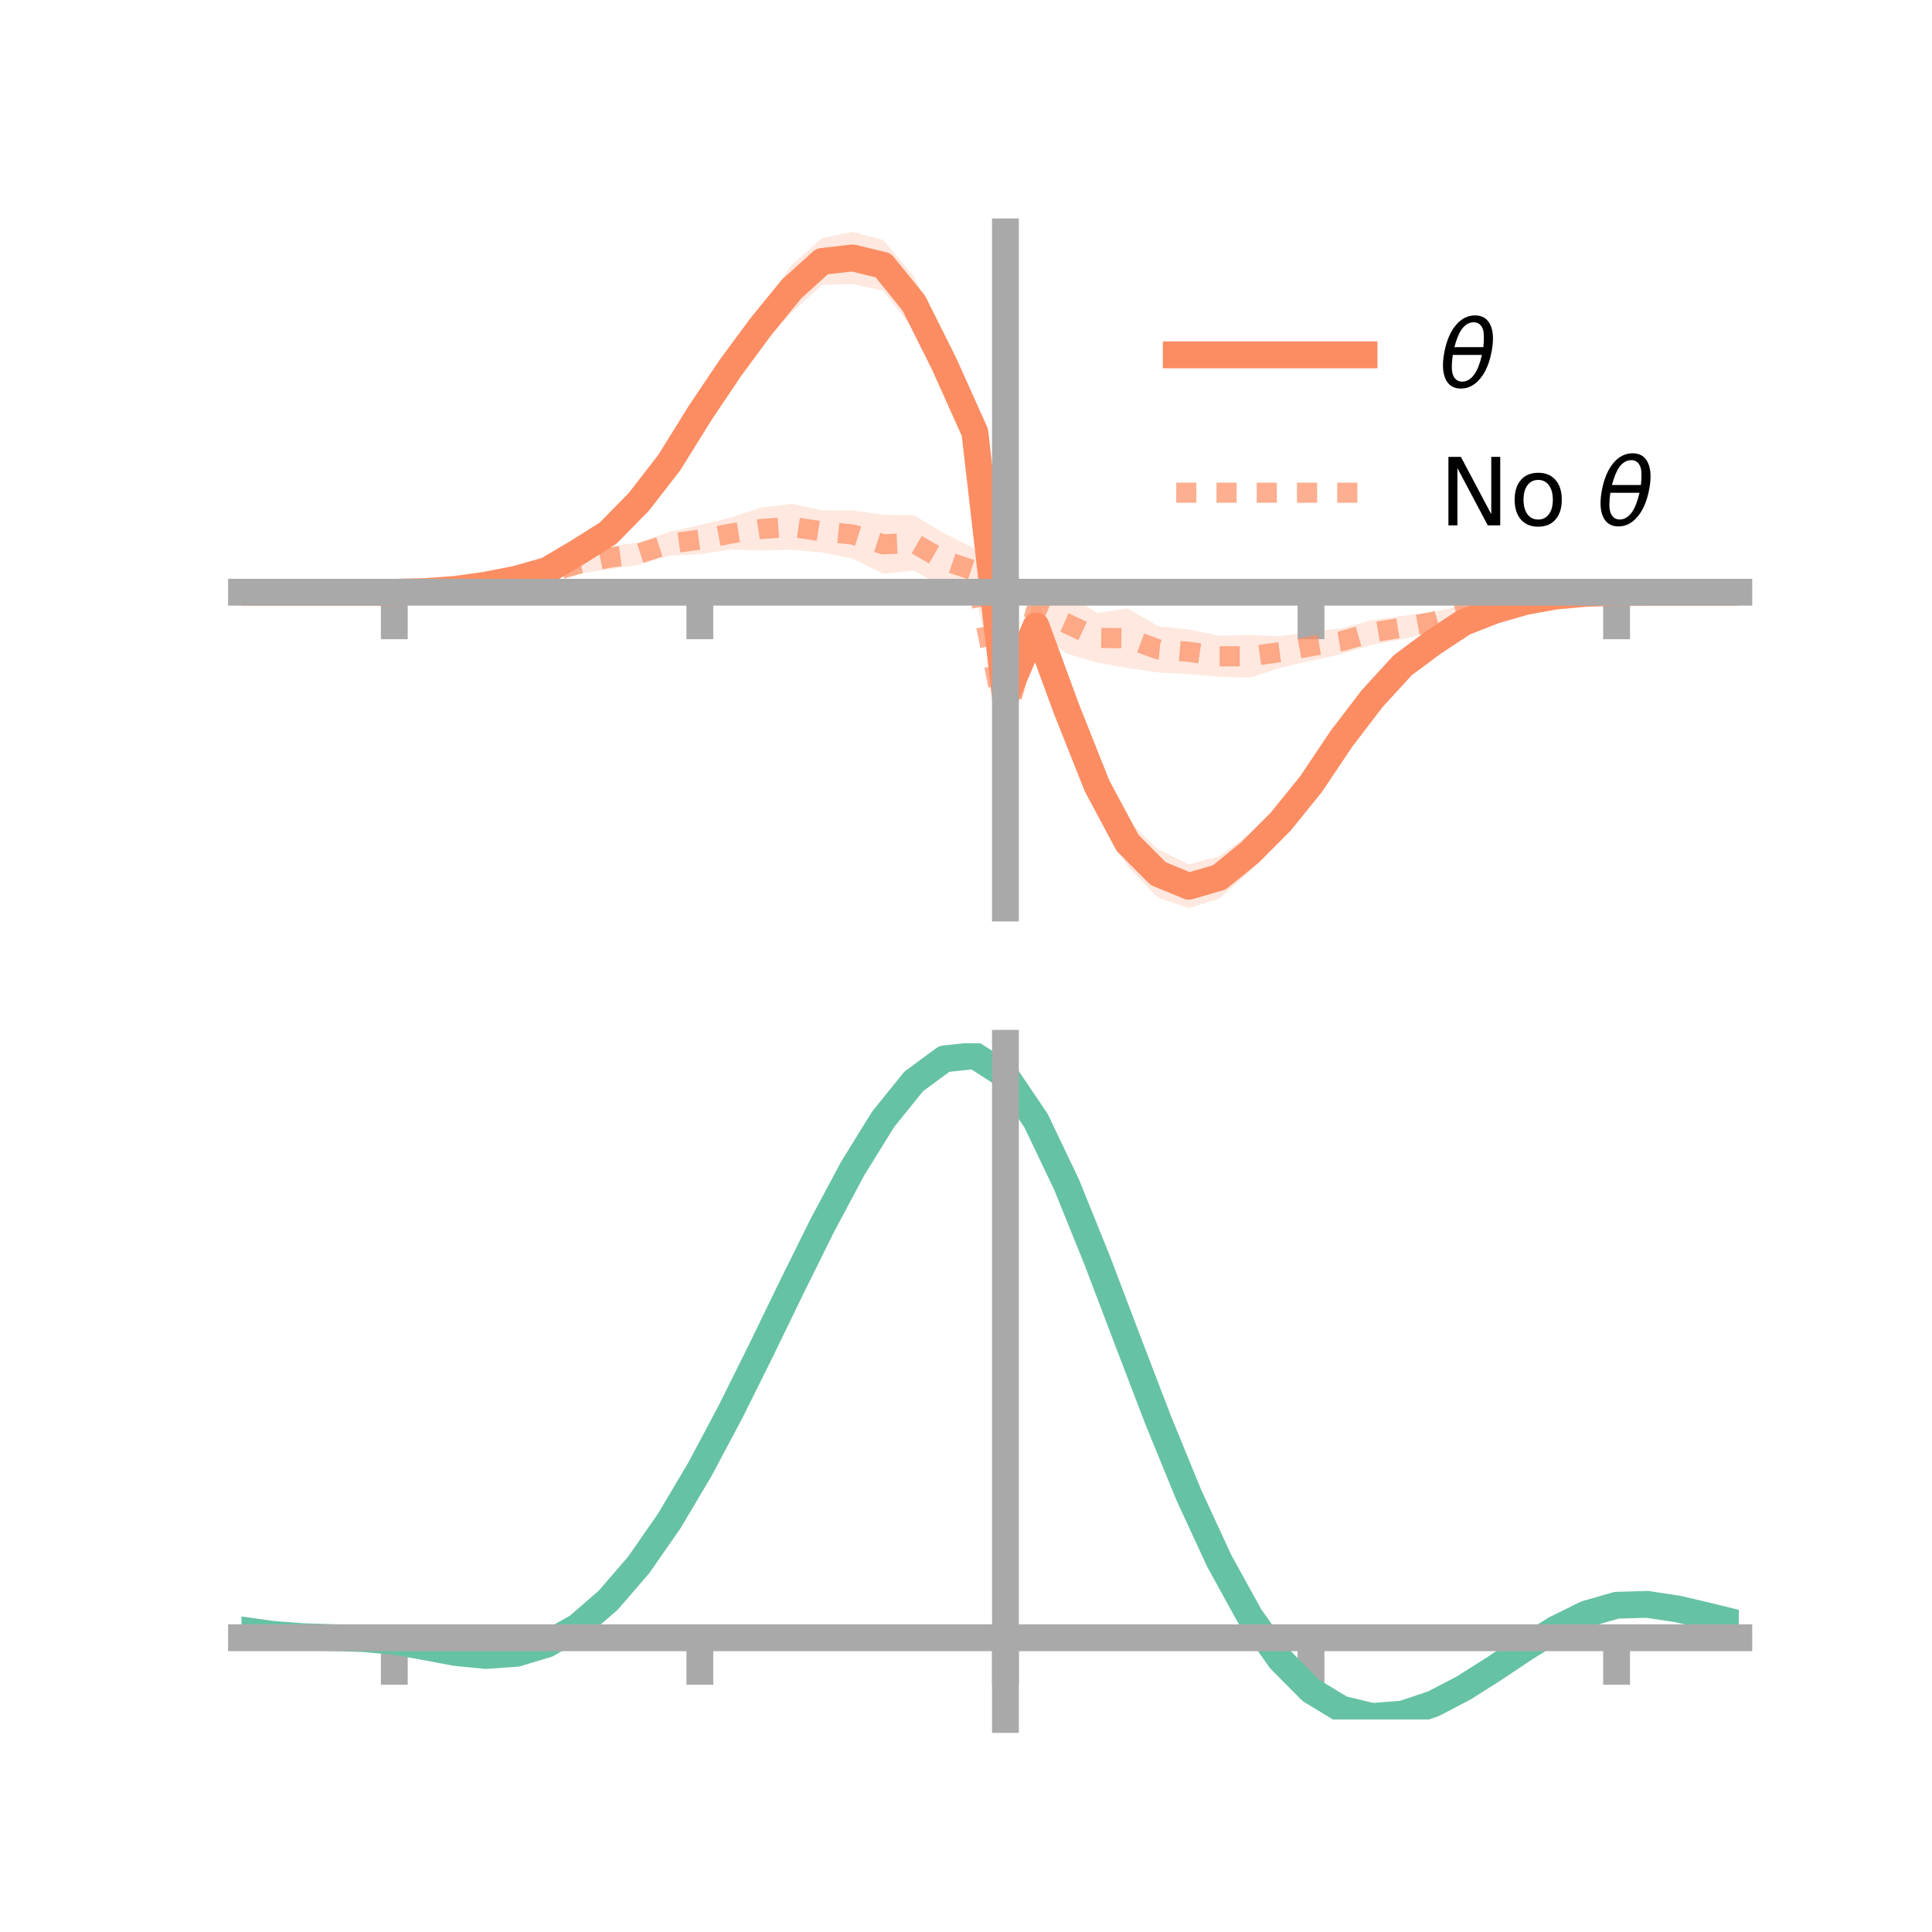 <?xml version="1.0" encoding="utf-8" standalone="no"?>
<!DOCTYPE svg PUBLIC "-//W3C//DTD SVG 1.1//EN"
  "http://www.w3.org/Graphics/SVG/1.1/DTD/svg11.dtd">
<!-- Created with matplotlib (https://matplotlib.org/) -->
<svg height="144pt" version="1.1" viewBox="0 0 144 144" width="144pt" xmlns="http://www.w3.org/2000/svg" xmlns:xlink="http://www.w3.org/1999/xlink">
 <defs>
  <style type="text/css">*{stroke-linecap:butt;stroke-linejoin:round;}</style>
 </defs>
 <g id="figure_1">
  <g id="patch_1">
   <path d="M 0 144 
L 144 144 
L 144 0 
L 0 0 
z
" style="fill:none;"/>
  </g>
  <g id="axes_1">
   <g id="patch_2">
    <path d="M 18 67.68 
L 129.6 67.68 
L 129.6 17.28 
L 18 17.28 
z
" style="fill:none;"/>
   </g>
   <g id="PolyCollection_1">
    <path clip-path="url(#pc18fa419f2)" d="M 18 44.141 
L 18 44.141 
L 20.278 44.141 
L 22.555 44.141 
L 24.833 44.141 
L 27.11 44.141 
L 29.388 44.14 
L 31.665 44.047 
L 33.943 43.796 
L 36.22 43.377 
L 38.498 42.791 
L 40.776 41.933 
L 43.053 40.554 
L 45.331 38.87 
L 47.608 36.586 
L 49.886 33.488 
L 52.163 29.648 
L 54.441 25.933 
L 56.718 22.954 
L 58.996 19.765 
L 61.273 17.747 
L 63.551 17.28 
L 65.829 17.881 
L 68.106 20.601 
L 70.384 24.986 
L 72.661 29.859 
L 74.939 51.548 
L 77.216 44.329 
L 79.494 50.894 
L 81.771 56.718 
L 84.049 61.106 
L 86.327 63.316 
L 88.604 64.434 
L 90.882 63.818 
L 93.159 62.116 
L 95.437 59.851 
L 97.714 57.188 
L 99.992 53.89 
L 102.269 51.233 
L 104.547 48.745 
L 106.824 47.202 
L 109.102 45.82 
L 111.38 45.124 
L 113.657 44.591 
L 115.935 44.283 
L 118.212 44.175 
L 120.49 44.142 
L 122.767 44.141 
L 125.045 44.141 
L 127.322 44.141 
L 129.6 44.141 
L 129.6 44.141 
L 129.6 44.141 
L 127.322 44.141 
L 125.045 44.141 
L 122.767 44.141 
L 120.49 44.146 
L 118.212 44.272 
L 115.935 44.571 
L 113.657 45.094 
L 111.38 45.874 
L 109.102 46.963 
L 106.824 48.584 
L 104.547 50.426 
L 102.269 52.915 
L 99.992 56.216 
L 97.714 59.706 
L 95.437 62.67 
L 93.159 64.966 
L 90.882 66.975 
L 88.604 67.68 
L 86.327 66.915 
L 84.049 64.568 
L 81.771 60.446 
L 79.494 54.83 
L 77.216 48.979 
L 74.939 52.446 
L 72.661 34.591 
L 70.384 29.306 
L 68.106 24.581 
L 65.829 21.67 
L 63.551 21.169 
L 61.273 21.223 
L 58.996 23.32 
L 56.718 25.716 
L 54.441 28.906 
L 52.163 31.973 
L 49.886 35.467 
L 47.608 38.242 
L 45.331 40.591 
L 43.053 41.785 
L 40.776 43.094 
L 38.498 43.53 
L 36.22 43.847 
L 33.943 44.06 
L 31.665 44.137 
L 29.388 44.141 
L 27.11 44.141 
L 24.833 44.141 
L 22.555 44.141 
L 20.278 44.141 
L 18 44.141 
z
" style="fill:#fc8d62;fill-opacity:0.2;"/>
   </g>
   <g id="PolyCollection_2">
    <path clip-path="url(#pc18fa419f2)" d="M 18 44.141 
L 18 44.141 
L 20.278 44.141 
L 22.555 44.141 
L 24.833 44.141 
L 27.11 44.141 
L 29.388 44.14 
L 31.665 44.032 
L 33.943 43.727 
L 36.22 43.242 
L 38.498 42.712 
L 40.776 42.179 
L 43.053 41.316 
L 45.331 40.725 
L 47.608 40.439 
L 49.886 39.642 
L 52.163 39.132 
L 54.441 38.585 
L 56.718 37.832 
L 58.996 37.55 
L 61.273 38.035 
L 63.551 38.04 
L 65.829 38.372 
L 68.106 38.4 
L 70.384 39.753 
L 72.661 40.906 
L 74.939 53.104 
L 77.216 43.885 
L 79.494 44.219 
L 81.771 45.694 
L 84.049 45.353 
L 86.327 46.682 
L 88.604 46.919 
L 90.882 47.386 
L 93.159 47.335 
L 95.437 47.422 
L 97.714 47.083 
L 99.992 46.833 
L 102.269 46.224 
L 104.547 45.898 
L 106.824 45.621 
L 109.102 45.098 
L 111.38 44.812 
L 113.657 44.552 
L 115.935 44.313 
L 118.212 44.176 
L 120.49 44.141 
L 122.767 44.141 
L 125.045 44.141 
L 127.322 44.141 
L 129.6 44.141 
L 129.6 44.141 
L 129.6 44.141 
L 127.322 44.141 
L 125.045 44.141 
L 122.767 44.141 
L 120.49 44.145 
L 118.212 44.276 
L 115.935 44.598 
L 113.657 45.062 
L 111.38 45.695 
L 109.102 46.235 
L 106.824 47.065 
L 104.547 47.644 
L 102.269 48.059 
L 99.992 48.746 
L 97.714 49.244 
L 95.437 49.781 
L 93.159 50.499 
L 90.882 50.444 
L 88.604 50.242 
L 86.327 50.119 
L 84.049 49.791 
L 81.771 49.386 
L 79.494 48.712 
L 77.216 47.096 
L 74.939 54.31 
L 72.661 44.196 
L 70.384 43.817 
L 68.106 42.537 
L 65.829 42.766 
L 63.551 41.637 
L 61.273 41.181 
L 58.996 40.978 
L 56.718 41.022 
L 54.441 40.965 
L 52.163 41.302 
L 49.886 41.413 
L 47.608 42.097 
L 45.331 42.434 
L 43.053 42.781 
L 40.776 43.278 
L 38.498 43.485 
L 36.22 43.822 
L 33.943 44.023 
L 31.665 44.119 
L 29.388 44.142 
L 27.11 44.141 
L 24.833 44.141 
L 22.555 44.141 
L 20.278 44.141 
L 18 44.141 
z
" style="fill:#fc8d62;fill-opacity:0.2;"/>
   </g>
   <g id="matplotlib.axis_1">
    <g id="xtick_1">
     <g id="line2d_1">
      <defs>
       <path d="M 0 0 
L 0 3.5 
" id="m7ecc5624c1" style="stroke:#a9a9a9;stroke-width:2;"/>
      </defs>
      <g>
       <use style="fill:#a9a9a9;stroke:#a9a9a9;stroke-width:2;" x="29.388" xlink:href="#m7ecc5624c1" y="44.141"/>
      </g>
     </g>
    </g>
    <g id="xtick_2">
     <g id="line2d_2">
      <g>
       <use style="fill:#a9a9a9;stroke:#a9a9a9;stroke-width:2;" x="52.163" xlink:href="#m7ecc5624c1" y="44.141"/>
      </g>
     </g>
    </g>
    <g id="xtick_3">
     <g id="line2d_3">
      <g>
       <use style="fill:#a9a9a9;stroke:#a9a9a9;stroke-width:2;" x="74.939" xlink:href="#m7ecc5624c1" y="44.141"/>
      </g>
     </g>
    </g>
    <g id="xtick_4">
     <g id="line2d_4">
      <g>
       <use style="fill:#a9a9a9;stroke:#a9a9a9;stroke-width:2;" x="97.714" xlink:href="#m7ecc5624c1" y="44.141"/>
      </g>
     </g>
    </g>
    <g id="xtick_5">
     <g id="line2d_5">
      <g>
       <use style="fill:#a9a9a9;stroke:#a9a9a9;stroke-width:2;" x="120.49" xlink:href="#m7ecc5624c1" y="44.141"/>
      </g>
     </g>
    </g>
   </g>
   <g id="matplotlib.axis_2"/>
   <g id="line2d_6">
    <path clip-path="url(#pc18fa419f2)" d="M 18 44.141 
L 20.278 44.141 
L 22.555 44.141 
L 24.833 44.141 
L 27.11 44.141 
L 29.388 44.141 
L 31.665 44.092 
L 33.943 43.928 
L 36.22 43.612 
L 38.498 43.161 
L 40.776 42.513 
L 43.053 41.169 
L 45.331 39.731 
L 47.608 37.414 
L 49.886 34.477 
L 52.163 30.811 
L 54.441 27.419 
L 56.718 24.335 
L 58.996 21.543 
L 61.273 19.485 
L 63.551 19.224 
L 65.829 19.775 
L 68.106 22.591 
L 70.384 27.146 
L 72.661 32.225 
L 74.939 51.997 
L 77.216 46.654 
L 79.494 52.862 
L 81.771 58.582 
L 84.049 62.837 
L 86.327 65.116 
L 88.604 66.057 
L 90.882 65.396 
L 93.159 63.541 
L 95.437 61.261 
L 97.714 58.447 
L 99.992 55.053 
L 102.269 52.074 
L 104.547 49.586 
L 106.824 47.893 
L 109.102 46.391 
L 111.38 45.499 
L 113.657 44.842 
L 115.935 44.427 
L 118.212 44.224 
L 120.49 44.144 
L 122.767 44.141 
L 125.045 44.141 
L 127.322 44.141 
L 129.6 44.141 
" style="fill:none;stroke:#fc8d62;stroke-linecap:square;stroke-width:2;"/>
   </g>
   <g id="line2d_7">
    <path clip-path="url(#pc18fa419f2)" d="M 18 44.141 
L 20.278 44.141 
L 22.555 44.141 
L 24.833 44.141 
L 27.11 44.141 
L 29.388 44.141 
L 31.665 44.075 
L 33.943 43.875 
L 36.22 43.532 
L 38.498 43.099 
L 40.776 42.729 
L 43.053 42.048 
L 45.331 41.58 
L 47.608 41.268 
L 49.886 40.527 
L 52.163 40.217 
L 54.441 39.775 
L 56.718 39.427 
L 58.996 39.264 
L 61.273 39.608 
L 63.551 39.838 
L 65.829 40.569 
L 68.106 40.469 
L 70.384 41.785 
L 72.661 42.551 
L 74.939 53.707 
L 77.216 45.49 
L 79.494 46.466 
L 81.771 47.54 
L 84.049 47.572 
L 86.327 48.401 
L 88.604 48.581 
L 90.882 48.915 
L 93.159 48.917 
L 95.437 48.602 
L 97.714 48.164 
L 99.992 47.789 
L 102.269 47.142 
L 104.547 46.771 
L 106.824 46.343 
L 109.102 45.667 
L 111.38 45.253 
L 113.657 44.807 
L 115.935 44.455 
L 118.212 44.226 
L 120.49 44.143 
L 122.767 44.141 
L 125.045 44.141 
L 127.322 44.141 
L 129.6 44.141 
" style="fill:none;stroke:#fc8d62;stroke-dasharray:1.5,1.5;stroke-dashoffset:0;stroke-opacity:0.7;stroke-width:1.5;"/>
   </g>
   <g id="patch_3">
    <path d="M 74.939 67.68 
L 74.939 17.28 
" style="fill:none;stroke:#a9a9a9;stroke-linecap:square;stroke-linejoin:miter;stroke-width:2;"/>
   </g>
   <g id="patch_4">
    <path d="M 129.6 67.68 
L 129.6 17.28 
" style="fill:none;"/>
   </g>
   <g id="patch_5">
    <path d="M 18 44.141 
L 129.6 44.141 
" style="fill:none;stroke:#a9a9a9;stroke-linecap:square;stroke-linejoin:miter;stroke-width:2;"/>
   </g>
   <g id="patch_6">
    <path d="M 18 17.28 
L 129.6 17.28 
" style="fill:none;"/>
   </g>
   <g id="legend_1">
    <g id="line2d_8">
     <path d="M 87.67 26.449 
L 101.67 26.449 
" style="fill:none;stroke:#fc8d62;stroke-linecap:square;stroke-width:2;"/>
    </g>
    <g id="line2d_9"/>
    <g id="text_1">
     <!-- $\theta$ -->
     <g transform="translate(107.27 28.899)scale(0.07 -0.07)">
      <defs>
       <path d="M 45.516 34.672 
L 14.453 34.672 
Q 12.359 20.062 14.5 13.875 
Q 17.188 6.25 24.469 6.25 
Q 31.781 6.25 37.359 13.922 
Q 42.234 20.656 45.516 34.672 
z
M 47.016 42.969 
Q 48.344 56.844 46.625 61.719 
Q 43.953 69.438 36.766 69.438 
Q 29.297 69.438 23.828 61.812 
Q 19.531 55.672 16.156 42.969 
z
M 38.188 76.766 
Q 49.906 76.766 54.594 66.406 
Q 59.281 56.109 55.719 37.844 
Q 52.203 19.625 43.453 9.281 
Q 34.766 -1.125 23.047 -1.125 
Q 11.281 -1.125 6.641 9.281 
Q 2 19.625 5.516 37.844 
Q 9.078 56.109 17.719 66.406 
Q 26.422 76.766 38.188 76.766 
z
" id="DejaVuSans-Oblique-952"/>
      </defs>
      <use transform="translate(0 0.234)" xlink:href="#DejaVuSans-Oblique-952"/>
     </g>
    </g>
    <g id="line2d_10">
     <path d="M 87.67 36.724 
L 101.67 36.724 
" style="fill:none;stroke:#fc8d62;stroke-dasharray:1.5,1.5;stroke-dashoffset:0;stroke-opacity:0.7;stroke-width:1.5;"/>
    </g>
    <g id="line2d_11"/>
    <g id="text_2">
     <!-- No $\theta$ -->
     <g transform="translate(107.27 39.174)scale(0.07 -0.07)">
      <defs>
       <path d="M 9.812 72.906 
L 23.094 72.906 
L 55.422 11.922 
L 55.422 72.906 
L 64.984 72.906 
L 64.984 0 
L 51.703 0 
L 19.391 60.984 
L 19.391 0 
L 9.812 0 
z
" id="DejaVuSans-78"/>
       <path d="M 30.609 48.391 
Q 23.391 48.391 19.188 42.75 
Q 14.984 37.109 14.984 27.297 
Q 14.984 17.484 19.156 11.844 
Q 23.344 6.203 30.609 6.203 
Q 37.797 6.203 41.984 11.859 
Q 46.188 17.531 46.188 27.297 
Q 46.188 37.016 41.984 42.703 
Q 37.797 48.391 30.609 48.391 
z
M 30.609 56 
Q 42.328 56 49.016 48.375 
Q 55.719 40.766 55.719 27.297 
Q 55.719 13.875 49.016 6.219 
Q 42.328 -1.422 30.609 -1.422 
Q 18.844 -1.422 12.172 6.219 
Q 5.516 13.875 5.516 27.297 
Q 5.516 40.766 12.172 48.375 
Q 18.844 56 30.609 56 
z
" id="DejaVuSans-111"/>
       <path id="DejaVuSans-32"/>
      </defs>
      <use transform="translate(0 0.234)" xlink:href="#DejaVuSans-78"/>
      <use transform="translate(74.805 0.234)" xlink:href="#DejaVuSans-111"/>
      <use transform="translate(135.986 0.234)" xlink:href="#DejaVuSans-32"/>
      <use transform="translate(167.773 0.234)" xlink:href="#DejaVuSans-Oblique-952"/>
     </g>
    </g>
   </g>
  </g>
  <g id="axes_2">
   <g id="patch_7">
    <path d="M 18 128.16 
L 129.6 128.16 
L 129.6 77.76 
L 18 77.76 
z
" style="fill:none;"/>
   </g>
   <g id="PolyCollection_3">
    <path clip-path="url(#p2417dabf6e)" d="M 18 121.529 
L 18 121.448 
L 20.278 121.779 
L 22.555 121.954 
L 24.833 122.027 
L 27.11 122.096 
L 29.388 122.293 
L 31.665 122.7 
L 33.943 123.122 
L 36.22 123.339 
L 38.498 123.173 
L 40.776 122.486 
L 43.053 121.171 
L 45.331 119.167 
L 47.608 116.467 
L 49.886 113.114 
L 52.163 109.188 
L 54.441 104.808 
L 56.718 100.129 
L 58.996 95.338 
L 61.273 90.649 
L 63.551 86.305 
L 65.829 82.563 
L 68.106 79.7 
L 70.384 78.002 
L 72.661 77.76 
L 74.939 79.254 
L 77.216 82.667 
L 79.494 87.501 
L 81.771 93.207 
L 84.049 99.288 
L 86.327 105.323 
L 88.604 110.972 
L 90.882 115.979 
L 93.159 120.168 
L 95.437 123.437 
L 97.714 125.755 
L 99.992 127.152 
L 102.269 127.708 
L 104.547 127.54 
L 106.824 126.792 
L 109.102 125.625 
L 111.38 124.207 
L 113.657 122.715 
L 115.935 121.323 
L 118.212 120.209 
L 120.49 119.559 
L 122.767 119.493 
L 125.045 119.843 
L 127.322 120.39 
L 129.6 120.964 
L 129.6 121.071 
L 129.6 121.071 
L 127.322 120.524 
L 125.045 120.001 
L 122.767 119.666 
L 120.49 119.736 
L 118.212 120.392 
L 115.935 121.532 
L 113.657 122.971 
L 111.38 124.52 
L 109.102 125.991 
L 106.824 127.201 
L 104.547 127.977 
L 102.269 128.16 
L 99.992 127.616 
L 97.714 126.243 
L 95.437 123.975 
L 93.159 120.793 
L 90.882 116.728 
L 88.604 111.874 
L 86.327 106.396 
L 84.049 100.538 
L 81.771 94.627 
L 79.494 89.075 
L 77.216 84.368 
L 74.939 81.045 
L 72.661 79.599 
L 70.384 79.842 
L 68.106 81.497 
L 65.829 84.275 
L 63.551 87.893 
L 61.273 92.084 
L 58.996 96.594 
L 56.718 101.193 
L 54.441 105.674 
L 52.163 109.859 
L 49.886 113.605 
L 47.608 116.803 
L 45.331 119.384 
L 43.053 121.316 
L 40.776 122.607 
L 38.498 123.29 
L 36.22 123.445 
L 33.943 123.209 
L 31.665 122.772 
L 29.388 122.364 
L 27.11 122.17 
L 24.833 122.099 
L 22.555 122.021 
L 20.278 121.846 
L 18 121.529 
z
" style="fill:#66c2a5;fill-opacity:0.2;"/>
   </g>
   <g id="matplotlib.axis_3">
    <g id="xtick_6">
     <g id="line2d_12">
      <g>
       <use style="fill:#a9a9a9;stroke:#a9a9a9;stroke-width:2;" x="29.388" xlink:href="#m7ecc5624c1" y="122.068"/>
      </g>
     </g>
    </g>
    <g id="xtick_7">
     <g id="line2d_13">
      <g>
       <use style="fill:#a9a9a9;stroke:#a9a9a9;stroke-width:2;" x="52.163" xlink:href="#m7ecc5624c1" y="122.068"/>
      </g>
     </g>
    </g>
    <g id="xtick_8">
     <g id="line2d_14">
      <g>
       <use style="fill:#a9a9a9;stroke:#a9a9a9;stroke-width:2;" x="74.939" xlink:href="#m7ecc5624c1" y="122.068"/>
      </g>
     </g>
    </g>
    <g id="xtick_9">
     <g id="line2d_15">
      <g>
       <use style="fill:#a9a9a9;stroke:#a9a9a9;stroke-width:2;" x="97.714" xlink:href="#m7ecc5624c1" y="122.068"/>
      </g>
     </g>
    </g>
    <g id="xtick_10">
     <g id="line2d_16">
      <g>
       <use style="fill:#a9a9a9;stroke:#a9a9a9;stroke-width:2;" x="120.49" xlink:href="#m7ecc5624c1" y="122.068"/>
      </g>
     </g>
    </g>
   </g>
   <g id="matplotlib.axis_4"/>
   <g id="line2d_17">
    <path clip-path="url(#p2417dabf6e)" d="M 18 121.489 
L 20.278 121.813 
L 22.555 121.988 
L 24.833 122.063 
L 27.11 122.133 
L 29.388 122.329 
L 31.665 122.736 
L 33.943 123.166 
L 36.22 123.392 
L 38.498 123.231 
L 40.776 122.546 
L 43.053 121.244 
L 45.331 119.275 
L 47.608 116.635 
L 49.886 113.359 
L 52.163 109.523 
L 54.441 105.241 
L 56.718 100.661 
L 58.996 95.966 
L 61.273 91.367 
L 63.551 87.099 
L 65.829 83.419 
L 68.106 80.599 
L 70.384 78.922 
L 72.661 78.68 
L 74.939 80.15 
L 77.216 83.518 
L 79.494 88.288 
L 81.771 93.917 
L 84.049 99.913 
L 86.327 105.859 
L 88.604 111.423 
L 90.882 116.354 
L 93.159 120.48 
L 95.437 123.706 
L 97.714 125.999 
L 99.992 127.384 
L 102.269 127.934 
L 104.547 127.758 
L 106.824 126.997 
L 109.102 125.808 
L 111.38 124.364 
L 113.657 122.843 
L 115.935 121.427 
L 118.212 120.301 
L 120.49 119.647 
L 122.767 119.579 
L 125.045 119.922 
L 127.322 120.457 
L 129.6 121.018 
" style="fill:none;stroke:#66c2a5;stroke-linecap:square;stroke-width:2;"/>
   </g>
   <g id="patch_8">
    <path d="M 74.939 128.16 
L 74.939 77.76 
" style="fill:none;stroke:#a9a9a9;stroke-linecap:square;stroke-linejoin:miter;stroke-width:2;"/>
   </g>
   <g id="patch_9">
    <path d="M 129.6 128.16 
L 129.6 77.76 
" style="fill:none;"/>
   </g>
   <g id="patch_10">
    <path d="M 18 122.068 
L 129.6 122.068 
" style="fill:none;stroke:#a9a9a9;stroke-linecap:square;stroke-linejoin:miter;stroke-width:2;"/>
   </g>
   <g id="patch_11">
    <path d="M 18 77.76 
L 129.6 77.76 
" style="fill:none;"/>
   </g>
  </g>
 </g>
 <defs>
  <clipPath id="pc18fa419f2">
   <rect height="50.4" width="111.6" x="18" y="17.28"/>
  </clipPath>
  <clipPath id="p2417dabf6e">
   <rect height="50.4" width="111.6" x="18" y="77.76"/>
  </clipPath>
 </defs>
</svg>

